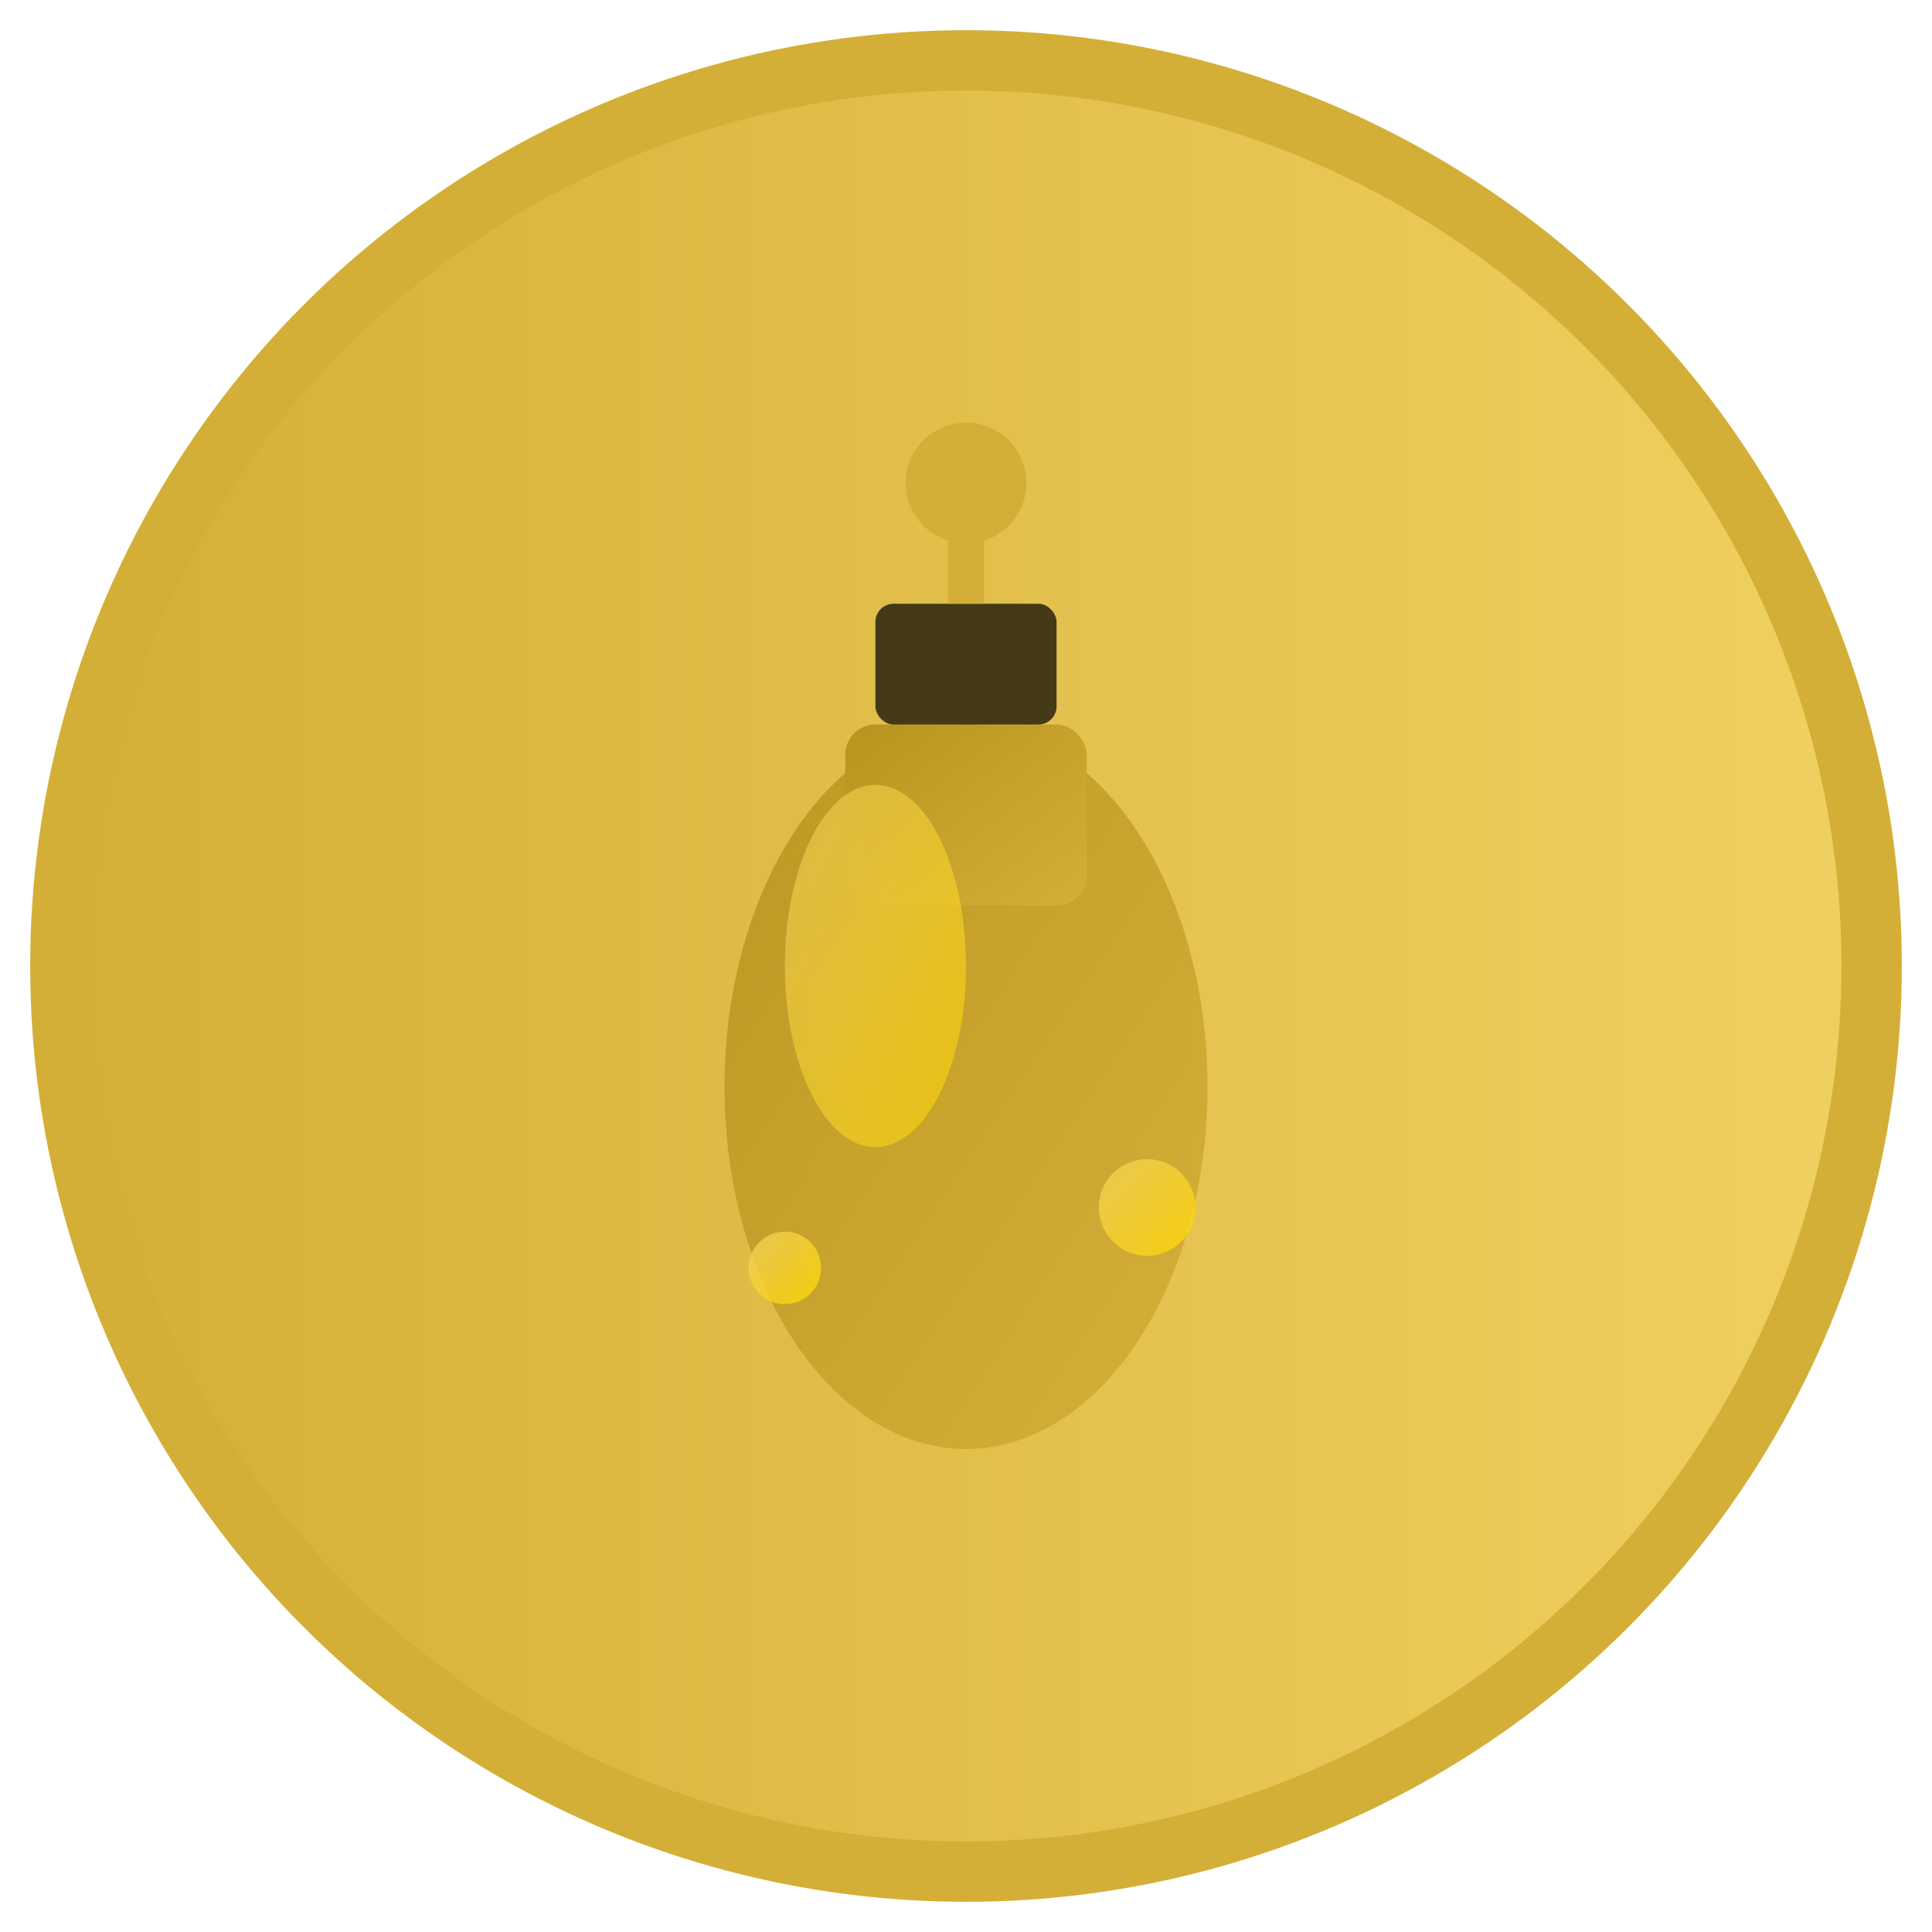 <svg width="32" height="32" viewBox="0 0 32 32" xmlns="http://www.w3.org/2000/svg">
  <defs>
    <!-- Gold gradient matching your website theme -->
    <linearGradient id="goldGradient" x1="0%" y1="0%" x2="100%" y2="0%">
      <stop offset="0%" style="stop-color:#d4af37;stop-opacity:1" />
      <stop offset="100%" style="stop-color:#f0d060;stop-opacity:1" />
    </linearGradient>
    
    <!-- Yellow gradient for highlights -->
    <linearGradient id="yellowGradient" x1="0%" y1="0%" x2="100%" y2="100%">
      <stop offset="0%" style="stop-color:#f0d060;stop-opacity:1" />
      <stop offset="100%" style="stop-color:#ffd700;stop-opacity:1" />
    </linearGradient>
    
    <!-- Dark gold for bottle -->
    <linearGradient id="darkGold" x1="0%" y1="0%" x2="100%" y2="100%">
      <stop offset="0%" style="stop-color:#b8941f;stop-opacity:1" />
      <stop offset="100%" style="stop-color:#d4af37;stop-opacity:1" />
    </linearGradient>
  </defs>
  
  <!-- Background circle -->
  <circle cx="16" cy="16" r="15" fill="url(#goldGradient)" stroke="#d4af37" stroke-width="1"/>
  
  <!-- Nail polish bottle -->
  <g transform="translate(16, 16)">
    <!-- Bottle body -->
    <ellipse cx="0" cy="2" rx="4" ry="6" fill="url(#darkGold)" opacity="0.9"/>
    
    <!-- Bottle neck -->
    <rect x="-2" y="-4" width="4" height="3" rx="0.5" fill="url(#darkGold)"/>
    
    <!-- Cap -->
    <rect x="-1.5" y="-6" width="3" height="2" rx="0.3" fill="#000000" opacity="0.7"/>
    
    <!-- Brush handle -->
    <rect x="-0.3" y="-8" width="0.6" height="2" fill="#d4af37"/>
    
    <!-- Brush tip -->
    <circle cx="0" cy="-8" r="1" fill="#d4af37"/>
    
    <!-- Shine effect on bottle -->
    <ellipse cx="-1.5" cy="0" rx="1.5" ry="3" fill="url(#yellowGradient)" opacity="0.6"/>
    
    <!-- Gel drops -->
    <circle cx="3" cy="4" r="0.8" fill="url(#yellowGradient)" opacity="0.8"/>
    <circle cx="-3" cy="5" r="0.6" fill="url(#yellowGradient)" opacity="0.8"/>
  </g>
</svg>